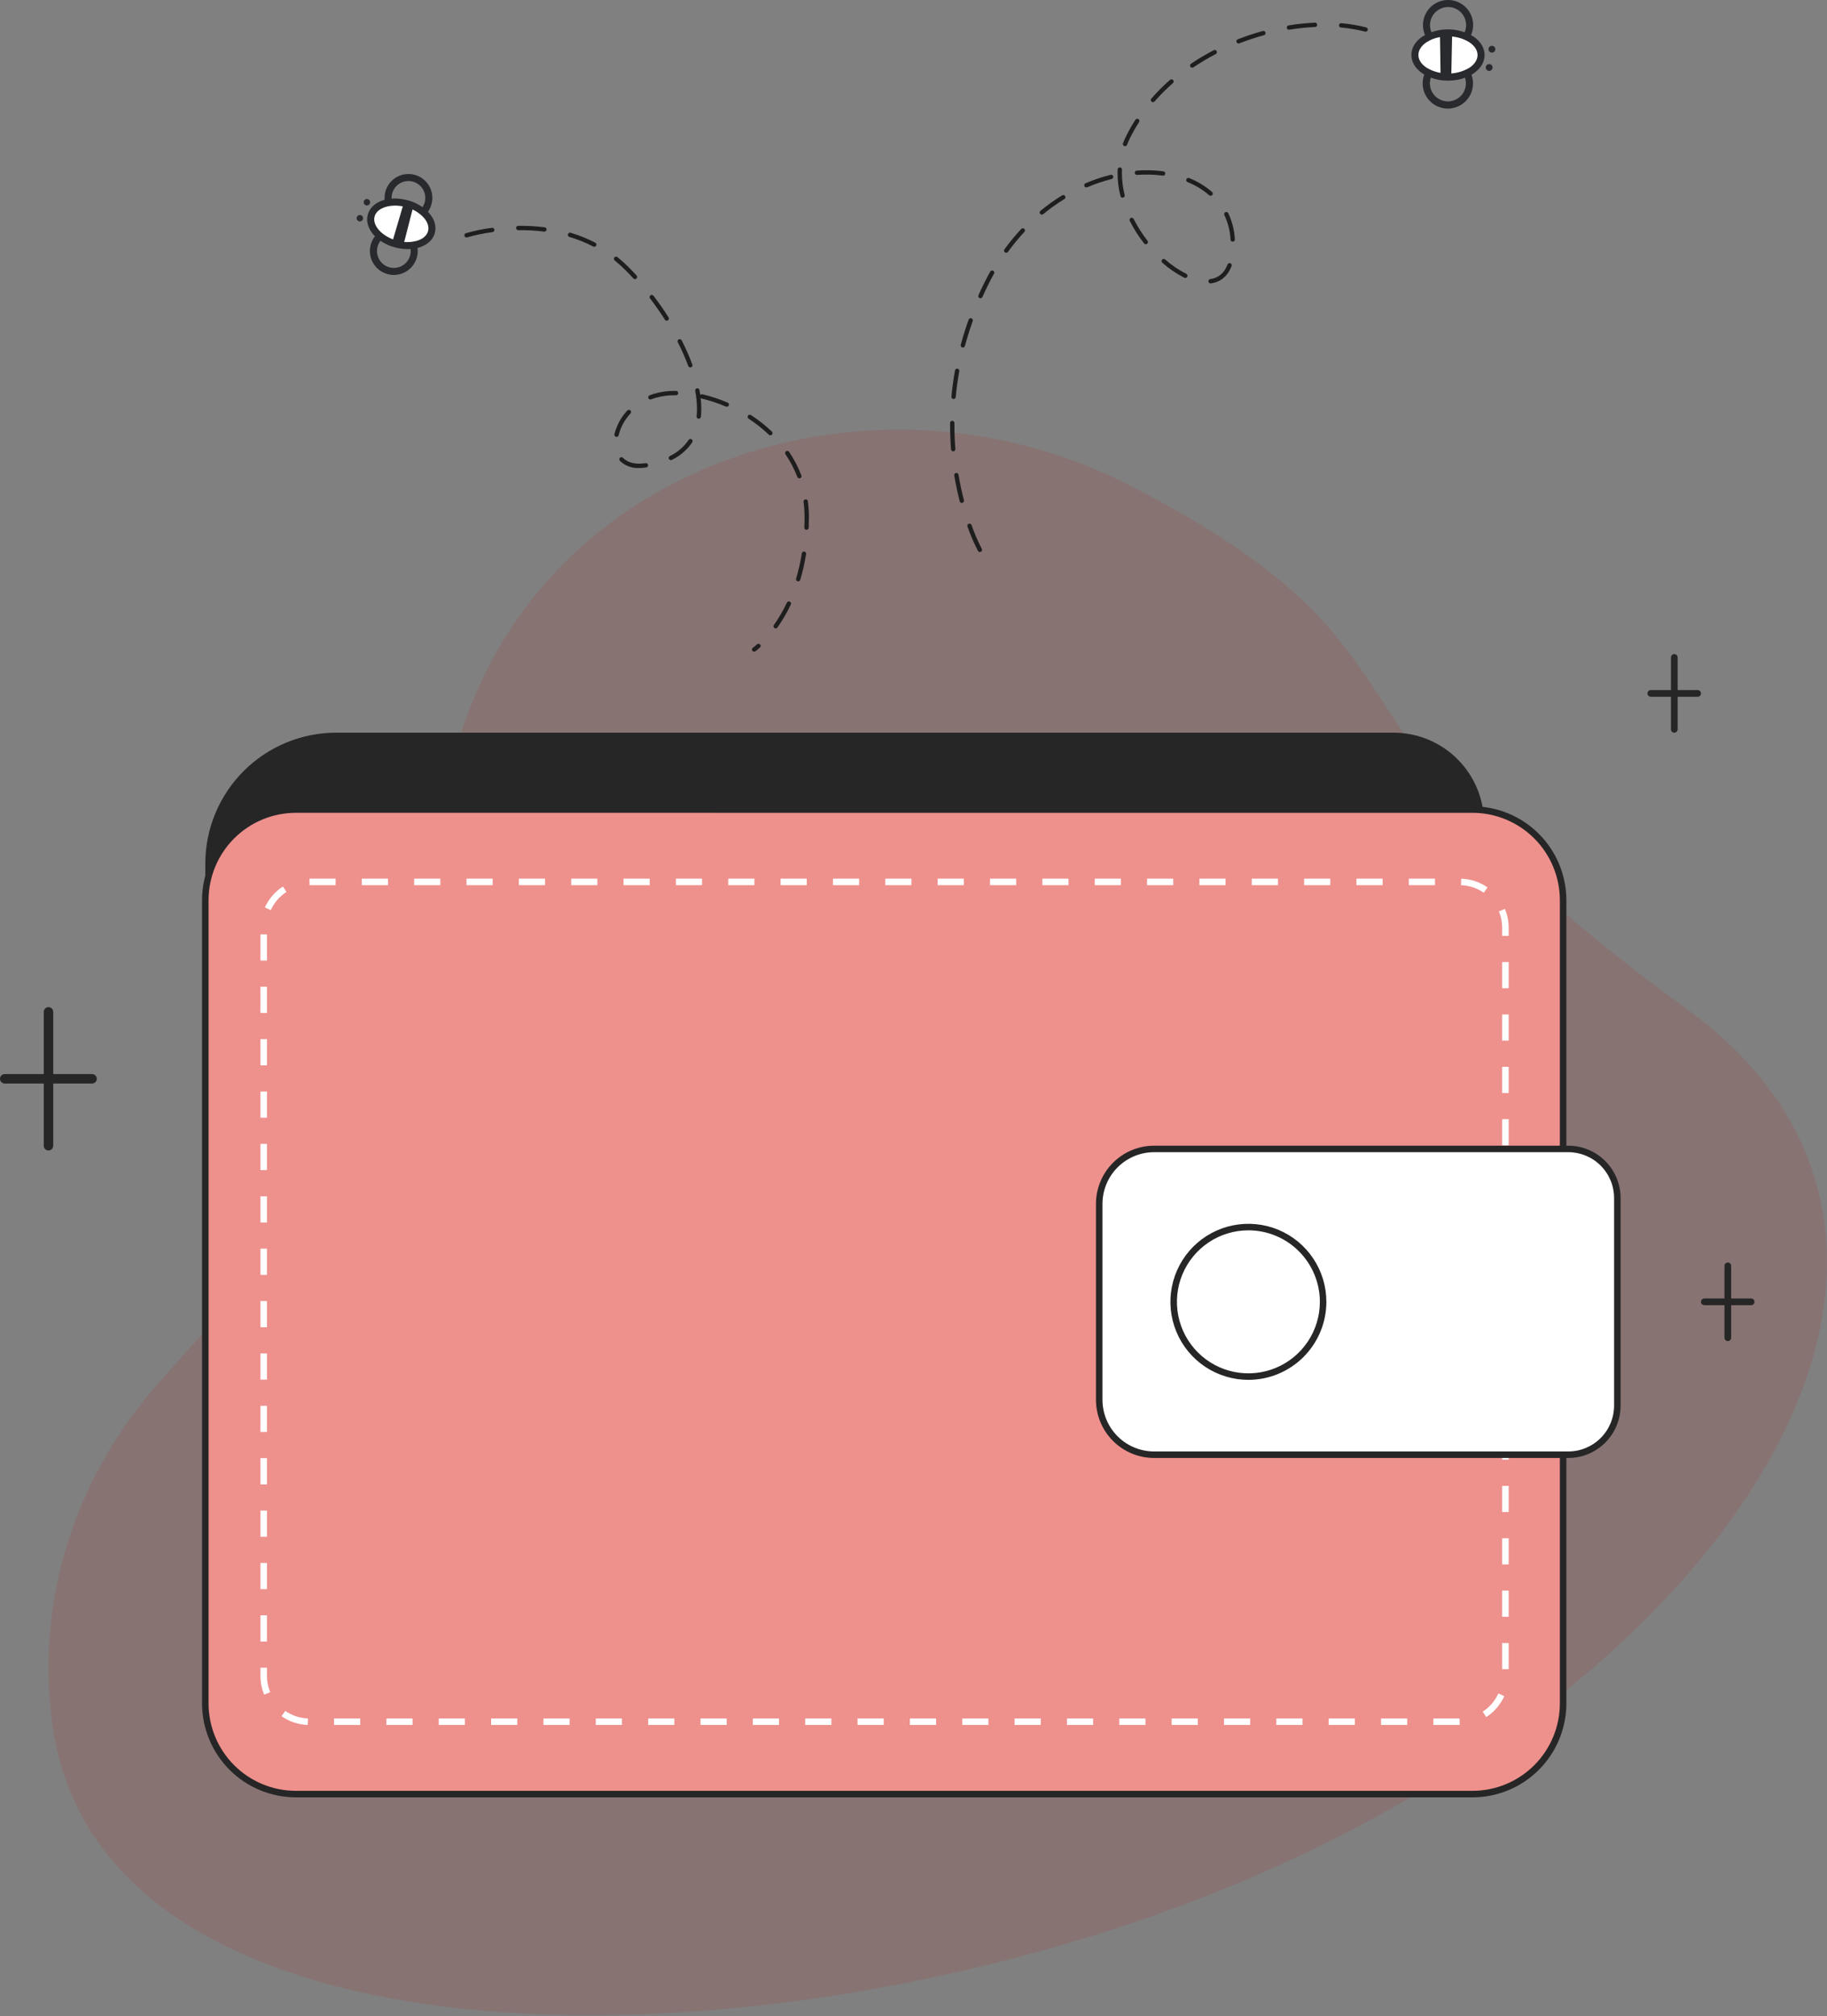 <svg width="243" height="268" viewBox="0 0 243 268" fill="none" xmlns="http://www.w3.org/2000/svg">
<rect x="0" y="0" width="243" height="268" fill="#808080" stroke="none"/>
<path opacity="0.1" d="M6.996 229.454C4.827 214.105 9.032 197.444 21.186 183.725C54.446 146.185 53.029 153.723 58.875 108.543C64.721 63.362 113.924 45.738 150.367 64.57C194.487 87.368 171.593 95.937 224.202 134.003C269.678 166.908 227.534 228.948 152.489 254.968C91.836 275.997 13.276 273.91 6.996 229.454Z" fill="#D90800"/>
<path d="M44.722 97.392H185.342C188.538 97.392 191.602 98.662 193.861 100.921C196.12 103.181 197.39 106.245 197.39 109.44V216.216C197.39 219.411 196.12 222.476 193.861 224.735C191.601 226.995 188.537 228.264 185.342 228.264H39.354C36.158 228.264 33.094 226.995 30.834 224.735C28.575 222.476 27.306 219.411 27.306 216.216V114.808C27.306 110.189 29.141 105.759 32.407 102.493C35.673 99.227 40.103 97.392 44.722 97.392Z" fill="#262626"/>
<path d="M195.854 107.613H39.354C32.7 107.613 27.306 113.007 27.306 119.661V226.436C27.306 233.09 32.7 238.484 39.354 238.484H195.854C202.508 238.484 207.902 233.09 207.902 226.436V119.661C207.902 113.007 202.508 107.613 195.854 107.613Z" fill="#D90800"/>
<path opacity="0.55" d="M195.854 107.613H39.354C32.7 107.613 27.306 113.007 27.306 119.661V226.436C27.306 233.09 32.7 238.484 39.354 238.484H195.854C202.508 238.484 207.902 233.09 207.902 226.436V119.661C207.902 113.007 202.508 107.613 195.854 107.613Z" fill="white"/>
<path d="M195.854 238.917H39.354C36.045 238.913 32.872 237.597 30.532 235.257C28.193 232.917 26.877 229.745 26.873 226.436V119.661C26.877 116.352 28.193 113.179 30.532 110.839C32.872 108.499 36.045 107.183 39.354 107.179H195.854C199.163 107.183 202.335 108.5 204.675 110.839C207.014 113.179 208.331 116.352 208.334 119.661V226.436C208.331 229.745 207.014 232.917 204.675 235.257C202.335 237.597 199.163 238.913 195.854 238.917ZM39.354 108.044C36.274 108.047 33.321 109.272 31.144 111.45C28.966 113.627 27.741 116.58 27.738 119.66V226.435C27.742 229.514 28.966 232.467 31.144 234.645C33.322 236.822 36.274 238.047 39.354 238.05H195.854C198.933 238.047 201.886 236.822 204.063 234.644C206.241 232.467 207.465 229.514 207.469 226.435V119.661C207.466 116.581 206.241 113.628 204.063 111.451C201.886 109.273 198.933 108.048 195.854 108.045L39.354 108.044Z" fill="#262626"/>
<path d="M194.154 229.298H190.649V228.432H194.13L194.154 229.298ZM187.167 229.298H183.685V228.432H187.166L187.167 229.298ZM180.204 229.298H176.723V228.432H180.204V229.298ZM173.242 229.298H169.76V228.432H173.241L173.242 229.298ZM166.279 229.298H162.796V228.432H166.278L166.279 229.298ZM159.316 229.298H155.835V228.432H159.316V229.298ZM152.353 229.298H148.872V228.432H152.353V229.298ZM145.39 229.298H141.909V228.432H145.39V229.298ZM138.428 229.298H134.946V228.432H138.428V229.298ZM131.465 229.298H127.984V228.432H131.465V229.298ZM124.502 229.298H121.021V228.432H124.502V229.298ZM117.539 229.298H114.058V228.432H117.539V229.298ZM110.577 229.298H107.095V228.432H110.577V229.298ZM103.614 229.298H100.132V228.432H103.614V229.298ZM96.651 229.298H93.17V228.432H96.651V229.298ZM89.688 229.298H86.207V228.432H89.688V229.298ZM82.725 229.298H79.244V228.432H82.725V229.298ZM75.763 229.298H72.281V228.432H75.763V229.298ZM68.8 229.298H65.319V228.432H68.8V229.298ZM61.837 229.298H58.356V228.432H61.837V229.298ZM54.874 229.298H51.393V228.432H54.874V229.298ZM47.912 229.298H44.43V228.432H47.912V229.298ZM40.933 229.294C39.683 229.25 38.471 228.846 37.445 228.131L37.939 227.421C38.829 228.042 39.88 228.392 40.964 228.43L40.933 229.294ZM197.68 228.249L197.209 227.523C198.12 226.933 198.843 226.094 199.291 225.105L200.079 225.463C199.563 226.602 198.73 227.569 197.68 228.249ZM35.137 225.268C34.808 224.476 34.64 223.626 34.641 222.769V221.683H35.507V222.769C35.505 223.513 35.651 224.25 35.937 224.937L35.137 225.268ZM200.66 221.88H199.795V218.399H200.66V221.88ZM35.507 218.202H34.641V214.72H35.507V218.202ZM200.66 214.918H199.794V211.436H200.66V214.918ZM35.507 211.239H34.641V207.757H35.507V211.239ZM200.66 207.955H199.794V204.473H200.66V207.955ZM35.507 204.276H34.641V200.795H35.507V204.276ZM200.66 200.992H199.794V197.511H200.66V200.992ZM35.507 197.313H34.641V193.832H35.507V197.313ZM200.66 194.029H199.794V190.548H200.66V194.029ZM35.507 190.35H34.641V186.869H35.507V190.35ZM200.66 187.067H199.794V183.585H200.66V187.067ZM35.507 183.388H34.641V179.906H35.507V183.388ZM200.66 180.104H199.794V176.622H200.66V180.104ZM35.507 176.425H34.641V172.943H35.507V176.425ZM200.66 173.14H199.794V169.66H200.66V173.14ZM35.507 169.462H34.641V165.981H35.507V169.462ZM200.66 166.178H199.794V162.696H200.66V166.178ZM35.507 162.499H34.641V159.018H35.507V162.499ZM200.66 159.215H199.794V155.734H200.66V159.215ZM35.507 155.537H34.641V152.055H35.507V155.537ZM200.66 152.251H199.794V148.771H200.66V152.251ZM35.507 148.574H34.641V145.092H35.507V148.574ZM200.66 145.29H199.794V141.808H200.66V145.29ZM35.507 141.611H34.641V138.13H35.507V141.611ZM200.66 138.327H199.794V134.846H200.66V138.327ZM35.507 134.648H34.641V131.167H35.507V134.648ZM200.66 131.364H199.794V127.883H200.66V131.364ZM35.507 127.685H34.641V124.204H35.507V127.685ZM200.66 124.402H199.794V123.328C199.796 122.58 199.649 121.84 199.361 121.15L200.16 120.816C200.492 121.612 200.662 122.465 200.661 123.326L200.66 124.402ZM36.014 120.981L35.227 120.622C35.745 119.483 36.58 118.518 37.631 117.84L38.101 118.567C37.189 119.155 36.465 119.993 36.014 120.981ZM197.352 118.67C196.461 118.051 195.41 117.703 194.325 117.667L194.354 116.802C195.605 116.843 196.817 117.244 197.845 117.958L197.352 118.67ZM190.859 117.664H187.378V116.798H190.859L190.859 117.664ZM183.896 117.664H180.414V116.798H183.896V117.664ZM176.933 117.664H173.452V116.798H176.934L176.933 117.664ZM169.97 117.664H166.489V116.798H169.971L169.97 117.664ZM163.007 117.664H159.526V116.798H163.007V117.664ZM156.045 117.664H152.563V116.798H156.045L156.045 117.664ZM149.082 117.664H145.601V116.798H149.082V117.664ZM142.119 117.664H138.638V116.798H142.119V117.664ZM135.156 117.664H131.675V116.798H135.156L135.156 117.664ZM128.194 117.664H124.712V116.798H128.193L128.194 117.664ZM121.231 117.664H117.749V116.798H121.231V117.664ZM114.268 117.664H110.787V116.798H114.267L114.268 117.664ZM107.305 117.664H103.823V116.798H107.304L107.305 117.664ZM100.342 117.664H96.861V116.798H100.342V117.664ZM93.38 117.664H89.898V116.798H93.379L93.38 117.664ZM86.417 117.664H82.934V116.798H86.415L86.417 117.664ZM79.454 117.664H75.973V116.798H79.454V117.664ZM72.491 117.664H69.01V116.798H72.491V117.664ZM65.529 117.664H62.047V116.798H65.529V117.664ZM58.566 117.664H55.084V116.798H58.566V117.664ZM51.603 117.664H48.122V116.798H51.603V117.664ZM44.64 117.664H41.171L41.159 116.798H44.64V117.664Z" fill="white"/>
<path d="M153.5 152.724H208.592C210.322 152.724 211.981 153.411 213.204 154.634C214.427 155.858 215.115 157.517 215.115 159.247V186.85C215.115 188.579 214.427 190.239 213.204 191.462C211.981 192.685 210.322 193.372 208.592 193.372H153.5C151.565 193.372 149.708 192.603 148.339 191.234C146.97 189.865 146.201 188.009 146.201 186.073V160.024C146.201 159.065 146.39 158.116 146.756 157.231C147.123 156.345 147.661 155.54 148.339 154.862C149.017 154.184 149.821 153.647 150.707 153.28C151.593 152.913 152.542 152.724 153.5 152.724Z" fill="white"/>
<path d="M208.592 193.805H153.5C151.45 193.803 149.485 192.987 148.036 191.538C146.586 190.088 145.771 188.123 145.768 186.073V160.024C145.771 157.974 146.586 156.009 148.036 154.56C149.485 153.11 151.45 152.295 153.5 152.292H208.592C210.436 152.294 212.204 153.028 213.508 154.332C214.812 155.636 215.545 157.404 215.547 159.248V186.85C215.545 188.694 214.812 190.462 213.508 191.766C212.204 193.07 210.436 193.803 208.592 193.805ZM153.5 153.157C151.68 153.159 149.935 153.883 148.647 155.171C147.36 156.458 146.636 158.203 146.634 160.024V186.071C146.636 187.892 147.36 189.637 148.647 190.924C149.935 192.212 151.68 192.936 153.5 192.938H208.592C210.206 192.936 211.754 192.294 212.896 191.152C214.038 190.011 214.68 188.462 214.682 186.848V159.245C214.68 157.63 214.038 156.082 212.896 154.941C211.754 153.799 210.206 153.157 208.592 153.155L153.5 153.157Z" fill="#262626"/>
<path d="M166.042 182.987C171.531 182.987 175.981 178.537 175.981 173.048C175.981 167.559 171.531 163.11 166.042 163.11C160.554 163.11 156.104 167.559 156.104 173.048C156.104 178.537 160.554 182.987 166.042 182.987Z" fill="white"/>
<path d="M166.042 183.42C163.991 183.419 161.986 182.811 160.28 181.671C158.575 180.532 157.245 178.912 156.461 177.017C155.676 175.121 155.47 173.036 155.871 171.024C156.271 169.012 157.259 167.165 158.709 165.714C160.16 164.264 162.008 163.276 164.02 162.876C166.032 162.476 168.117 162.681 170.012 163.466C171.907 164.251 173.527 165.581 174.666 167.286C175.806 168.992 176.414 170.997 176.414 173.048C176.411 175.798 175.317 178.434 173.373 180.379C171.428 182.323 168.792 183.417 166.042 183.42ZM166.042 163.543C164.162 163.543 162.324 164.1 160.761 165.145C159.198 166.19 157.98 167.674 157.26 169.411C156.541 171.148 156.353 173.06 156.72 174.904C157.087 176.748 157.992 178.441 159.322 179.771C160.651 181.1 162.345 182.005 164.189 182.372C166.033 182.738 167.944 182.55 169.681 181.831C171.418 181.111 172.902 179.893 173.947 178.329C174.991 176.766 175.549 174.928 175.549 173.048C175.546 170.528 174.543 168.111 172.761 166.329C170.979 164.547 168.562 163.545 166.042 163.543Z" fill="#262626"/>
<path d="M6.45 152.929C6.367 152.929 6.285 152.913 6.209 152.881C6.132 152.85 6.063 152.803 6.004 152.745C5.946 152.686 5.899 152.617 5.868 152.54C5.836 152.464 5.82 152.382 5.82 152.299V134.504C5.82 134.336 5.886 134.176 6.004 134.058C6.123 133.939 6.283 133.873 6.45 133.873C6.618 133.873 6.778 133.939 6.896 134.058C7.015 134.176 7.081 134.336 7.081 134.504V152.299C7.081 152.466 7.015 152.626 6.896 152.745C6.778 152.863 6.618 152.929 6.45 152.929Z" fill="#262626"/>
<path d="M12.257 144.032H0.644C0.56 144.034 0.477 144.019 0.399 143.988C0.321 143.957 0.25 143.911 0.19 143.852C0.13 143.793 0.082 143.723 0.049 143.646C0.017 143.568 0 143.485 0 143.401C0 143.317 0.017 143.234 0.049 143.157C0.082 143.079 0.13 143.009 0.19 142.95C0.25 142.892 0.321 142.846 0.399 142.815C0.477 142.784 0.56 142.769 0.644 142.771H12.257C12.421 142.774 12.578 142.842 12.694 142.96C12.809 143.078 12.874 143.236 12.874 143.401C12.874 143.566 12.809 143.725 12.694 143.842C12.578 143.96 12.421 144.028 12.257 144.032Z" fill="#262626"/>
<path d="M229.809 178.265C229.691 178.265 229.578 178.218 229.494 178.135C229.411 178.052 229.364 177.938 229.364 177.821V168.276C229.363 168.217 229.373 168.158 229.395 168.102C229.416 168.047 229.449 167.997 229.49 167.954C229.532 167.912 229.581 167.878 229.636 167.855C229.691 167.832 229.75 167.82 229.809 167.82C229.868 167.82 229.927 167.832 229.982 167.855C230.037 167.878 230.086 167.912 230.127 167.954C230.169 167.997 230.201 168.047 230.223 168.102C230.245 168.158 230.255 168.217 230.254 168.276V177.821C230.254 177.879 230.242 177.937 230.22 177.991C230.197 178.045 230.165 178.094 230.123 178.135C230.082 178.176 230.033 178.209 229.979 178.231C229.925 178.254 229.867 178.265 229.809 178.265Z" fill="#262626"/>
<path d="M232.923 173.493H226.695C226.635 173.495 226.576 173.484 226.521 173.463C226.466 173.441 226.415 173.408 226.373 173.367C226.33 173.326 226.297 173.276 226.273 173.221C226.25 173.167 226.239 173.108 226.239 173.048C226.239 172.989 226.25 172.93 226.273 172.876C226.297 172.821 226.33 172.771 226.373 172.73C226.415 172.688 226.466 172.656 226.521 172.634C226.576 172.613 226.635 172.602 226.695 172.604H232.923C233.039 172.607 233.15 172.655 233.231 172.738C233.312 172.821 233.357 172.932 233.357 173.048C233.357 173.164 233.312 173.276 233.231 173.359C233.15 173.442 233.039 173.49 232.923 173.493Z" fill="#262626"/>
<path d="M222.691 97.392C222.632 97.392 222.574 97.381 222.52 97.358C222.466 97.336 222.417 97.303 222.376 97.262C222.335 97.221 222.302 97.172 222.28 97.118C222.257 97.064 222.246 97.006 222.246 96.947V87.403C222.244 87.344 222.255 87.284 222.276 87.229C222.298 87.174 222.33 87.124 222.372 87.081C222.413 87.038 222.463 87.005 222.518 86.982C222.572 86.959 222.631 86.947 222.691 86.947C222.75 86.947 222.809 86.959 222.863 86.982C222.918 87.005 222.968 87.038 223.009 87.081C223.051 87.124 223.083 87.174 223.105 87.229C223.126 87.284 223.137 87.344 223.135 87.403V96.947C223.135 97.065 223.088 97.178 223.005 97.262C222.922 97.345 222.809 97.392 222.691 97.392Z" fill="#262626"/>
<path d="M225.805 92.62H219.577C219.517 92.621 219.458 92.611 219.403 92.589C219.348 92.568 219.297 92.535 219.255 92.494C219.212 92.452 219.179 92.403 219.156 92.348C219.132 92.293 219.121 92.234 219.121 92.175C219.121 92.116 219.132 92.057 219.156 92.002C219.179 91.948 219.212 91.898 219.255 91.857C219.297 91.815 219.348 91.783 219.403 91.761C219.458 91.739 219.517 91.729 219.577 91.73H225.805C225.921 91.733 226.032 91.781 226.113 91.865C226.194 91.948 226.239 92.059 226.239 92.175C226.239 92.291 226.194 92.403 226.113 92.486C226.032 92.569 225.921 92.617 225.805 92.62H225.805Z" fill="#262626"/>
<path d="M52.45 36.549C51.621 36.567 50.818 36.261 50.211 35.696C49.604 35.131 49.242 34.352 49.201 33.524C49.16 32.695 49.445 31.884 49.993 31.262C50.542 30.641 51.312 30.258 52.138 30.195C52.965 30.132 53.784 30.395 54.42 30.927C55.056 31.458 55.459 32.218 55.544 33.042C55.629 33.867 55.388 34.693 54.874 35.343C54.359 35.993 53.611 36.416 52.789 36.523C52.676 36.537 52.563 36.546 52.45 36.549ZM52.333 31.128C52.254 31.13 52.175 31.136 52.097 31.146C51.517 31.221 50.989 31.519 50.626 31.977C50.263 32.435 50.093 33.017 50.153 33.599C50.212 34.18 50.496 34.715 50.945 35.091C51.393 35.466 51.97 35.651 52.553 35.607C53.136 35.563 53.678 35.293 54.065 34.855C54.452 34.416 54.653 33.844 54.624 33.261C54.595 32.677 54.34 32.127 53.912 31.729C53.484 31.331 52.918 31.115 52.333 31.128Z" fill="#292A2E"/>
<path d="M54.393 29.485C53.609 29.501 52.846 29.227 52.252 28.715C51.658 28.204 51.274 27.49 51.174 26.713C51.094 26.089 51.2 25.456 51.48 24.893C51.76 24.33 52.2 23.863 52.745 23.55C53.29 23.238 53.916 23.094 54.543 23.137C55.17 23.18 55.77 23.408 56.268 23.792C56.765 24.176 57.138 24.699 57.338 25.295C57.538 25.891 57.557 26.532 57.393 27.139C57.228 27.745 56.888 28.29 56.414 28.703C55.94 29.116 55.354 29.379 54.731 29.459C54.619 29.473 54.506 29.482 54.393 29.485ZM54.278 24.064C53.963 24.071 53.653 24.143 53.368 24.278C53.084 24.412 52.83 24.605 52.625 24.843C52.419 25.082 52.267 25.361 52.176 25.662C52.086 25.964 52.06 26.281 52.1 26.593C52.156 27.023 52.335 27.427 52.615 27.757C52.896 28.087 53.266 28.329 53.681 28.454C54.096 28.578 54.538 28.579 54.954 28.458C55.369 28.336 55.741 28.097 56.024 27.768C56.306 27.44 56.488 27.037 56.546 26.608C56.605 26.178 56.537 25.741 56.353 25.35C56.168 24.958 55.874 24.628 55.505 24.4C55.137 24.171 54.711 24.055 54.278 24.064V24.064Z" fill="#292A2E"/>
<path d="M57.385 30.856C57.791 29.377 56.327 27.686 54.114 27.077C51.9 26.469 49.777 27.174 49.37 28.652C48.964 30.131 50.428 31.822 52.642 32.431C54.855 33.039 56.979 32.334 57.385 30.856Z" fill="white"/>
<path d="M54.358 33.116C53.736 33.127 53.117 33.048 52.518 32.882C50.018 32.194 48.437 30.282 48.919 28.528C49.402 26.775 51.738 25.94 54.237 26.626C55.333 26.906 56.322 27.5 57.085 28.334C57.809 29.171 58.075 30.109 57.835 30.98C57.596 31.85 56.887 32.521 55.838 32.869C55.36 33.024 54.861 33.108 54.358 33.116ZM52.433 27.331C51.129 27.36 50.062 27.902 49.821 28.776C49.489 29.983 50.838 31.45 52.764 31.98C53.67 32.251 54.636 32.251 55.542 31.982C56.285 31.735 56.779 31.291 56.933 30.732C57.087 30.172 56.889 29.538 56.377 28.946C55.735 28.252 54.905 27.759 53.988 27.528C53.482 27.387 52.958 27.321 52.433 27.331Z" fill="#292A2E"/>
<path d="M53.645 32.619L54.986 27.389L53.706 26.98L52.148 32.272L53.645 32.619Z" fill="#292A2E"/>
<path d="M47.864 29.435C48.101 29.435 48.293 29.243 48.293 29.006C48.293 28.769 48.101 28.577 47.864 28.577C47.627 28.577 47.435 28.769 47.435 29.006C47.435 29.243 47.627 29.435 47.864 29.435Z" fill="#292A2E"/>
<path d="M48.798 27.311C49.035 27.311 49.227 27.119 49.227 26.882C49.227 26.645 49.035 26.453 48.798 26.453C48.561 26.453 48.369 26.645 48.369 26.882C48.369 27.119 48.561 27.311 48.798 27.311Z" fill="#292A2E"/>
<path d="M100.305 86.626C100.244 86.626 100.184 86.607 100.135 86.571C100.085 86.535 100.048 86.484 100.03 86.425C100.011 86.367 100.012 86.304 100.031 86.246C100.051 86.188 100.088 86.138 100.138 86.102C100.329 85.96 100.512 85.808 100.688 85.648C100.716 85.622 100.749 85.603 100.784 85.59C100.82 85.578 100.858 85.572 100.896 85.574C100.934 85.576 100.971 85.586 101.005 85.602C101.039 85.618 101.07 85.641 101.095 85.669C101.12 85.698 101.14 85.731 101.153 85.766C101.165 85.802 101.171 85.84 101.169 85.878C101.167 85.916 101.157 85.953 101.141 85.987C101.124 86.021 101.102 86.052 101.073 86.077C100.881 86.253 100.68 86.419 100.471 86.574C100.422 86.608 100.364 86.626 100.305 86.626ZM103.169 83.533C103.116 83.533 103.064 83.518 103.019 83.491C102.974 83.463 102.937 83.424 102.913 83.377C102.889 83.33 102.878 83.277 102.881 83.224C102.885 83.171 102.903 83.121 102.934 83.078C103.593 82.141 104.169 81.15 104.658 80.115C104.674 80.08 104.696 80.048 104.724 80.021C104.752 79.995 104.785 79.974 104.822 79.961C104.858 79.947 104.896 79.941 104.935 79.943C104.974 79.944 105.011 79.954 105.046 79.97C105.081 79.987 105.112 80.01 105.138 80.039C105.164 80.068 105.183 80.102 105.196 80.138C105.208 80.175 105.213 80.214 105.21 80.252C105.208 80.291 105.197 80.328 105.179 80.363C104.677 81.428 104.083 82.448 103.405 83.411C103.378 83.448 103.343 83.479 103.302 83.501C103.261 83.522 103.215 83.533 103.169 83.533ZM106.161 77.28C106.133 77.28 106.105 77.276 106.078 77.268C106.005 77.246 105.944 77.196 105.907 77.128C105.871 77.061 105.863 76.982 105.885 76.909C106.212 75.809 106.466 74.688 106.645 73.555C106.65 73.517 106.663 73.481 106.683 73.448C106.702 73.415 106.728 73.386 106.759 73.364C106.79 73.341 106.825 73.325 106.862 73.316C106.899 73.307 106.938 73.305 106.976 73.311C107.013 73.317 107.049 73.331 107.082 73.351C107.114 73.371 107.143 73.397 107.165 73.428C107.187 73.459 107.203 73.495 107.212 73.532C107.22 73.569 107.221 73.608 107.215 73.645C107.032 74.804 106.772 75.95 106.438 77.074C106.42 77.134 106.383 77.186 106.334 77.223C106.284 77.26 106.223 77.28 106.161 77.28ZM107.27 70.428H107.258C107.182 70.425 107.11 70.391 107.058 70.335C107.006 70.279 106.979 70.204 106.982 70.128C107 69.681 107.011 69.222 107.011 68.763C107.011 68.075 106.967 67.387 106.878 66.705C106.873 66.667 106.875 66.628 106.884 66.591C106.894 66.554 106.911 66.52 106.934 66.489C106.957 66.459 106.986 66.433 107.019 66.414C107.052 66.395 107.088 66.383 107.126 66.378C107.164 66.373 107.203 66.375 107.24 66.385C107.276 66.395 107.311 66.413 107.341 66.436C107.371 66.46 107.396 66.489 107.415 66.522C107.434 66.555 107.446 66.592 107.45 66.63C107.542 67.337 107.588 68.05 107.588 68.763C107.588 69.23 107.578 69.697 107.559 70.151C107.556 70.226 107.524 70.296 107.47 70.347C107.416 70.399 107.345 70.427 107.27 70.427V70.428ZM106.318 63.59C106.26 63.59 106.202 63.572 106.154 63.539C106.106 63.506 106.069 63.459 106.048 63.404C105.642 62.34 105.114 61.328 104.474 60.386C104.453 60.355 104.438 60.319 104.43 60.282C104.422 60.245 104.422 60.207 104.429 60.17C104.436 60.133 104.451 60.097 104.472 60.065C104.493 60.034 104.519 60.007 104.551 59.985C104.582 59.964 104.617 59.949 104.655 59.941C104.692 59.934 104.73 59.934 104.767 59.941C104.804 59.948 104.84 59.962 104.871 59.983C104.903 60.004 104.93 60.031 104.952 60.062C105.616 61.041 106.166 62.093 106.588 63.199C106.601 63.234 106.608 63.272 106.607 63.31C106.605 63.348 106.597 63.385 106.581 63.42C106.566 63.454 106.544 63.485 106.516 63.511C106.488 63.537 106.456 63.558 106.421 63.571C106.388 63.584 106.353 63.59 106.318 63.59L106.318 63.59ZM84.996 62.211C84.529 62.234 84.062 62.162 83.624 61.998C83.186 61.834 82.786 61.583 82.449 61.259C82.396 61.203 82.367 61.129 82.369 61.053C82.37 60.976 82.402 60.904 82.457 60.851C82.512 60.798 82.586 60.769 82.663 60.77C82.739 60.772 82.812 60.803 82.865 60.859C83.483 61.501 84.46 61.75 85.716 61.585L85.867 61.563C85.943 61.553 86.02 61.572 86.081 61.618C86.142 61.664 86.183 61.733 86.194 61.808C86.204 61.884 86.185 61.961 86.139 62.022C86.093 62.084 86.025 62.124 85.949 62.135L85.792 62.157C85.529 62.192 85.264 62.21 84.998 62.211L84.996 62.211ZM89.233 61.163C89.168 61.164 89.104 61.142 89.052 61.102C89.001 61.061 88.964 61.004 88.949 60.941C88.934 60.877 88.942 60.81 88.97 60.751C88.998 60.691 89.045 60.643 89.104 60.615C90.111 60.134 90.971 59.394 91.596 58.469C91.639 58.408 91.704 58.367 91.778 58.353C91.852 58.339 91.928 58.354 91.99 58.395C92.053 58.437 92.097 58.5 92.113 58.573C92.129 58.646 92.116 58.723 92.077 58.787C91.397 59.796 90.459 60.605 89.361 61.13C89.322 61.151 89.279 61.162 89.235 61.163L89.233 61.163ZM82.003 58.072C81.981 58.072 81.959 58.07 81.938 58.065C81.901 58.056 81.866 58.041 81.835 58.019C81.804 57.997 81.778 57.969 81.758 57.937C81.738 57.904 81.724 57.869 81.718 57.831C81.712 57.794 81.713 57.756 81.722 57.719C82.015 56.538 82.606 55.452 83.439 54.564C83.491 54.511 83.563 54.48 83.638 54.478C83.713 54.476 83.786 54.503 83.841 54.554C83.896 54.605 83.929 54.675 83.933 54.75C83.937 54.825 83.912 54.899 83.863 54.956C83.098 55.769 82.555 56.765 82.284 57.848C82.269 57.912 82.234 57.968 82.183 58.009C82.132 58.05 82.07 58.072 82.004 58.072L82.003 58.072ZM102.463 57.864C102.389 57.864 102.318 57.835 102.264 57.784C101.436 56.995 100.537 56.285 99.577 55.663C99.544 55.643 99.516 55.617 99.494 55.585C99.471 55.554 99.455 55.519 99.447 55.481C99.438 55.443 99.437 55.404 99.444 55.366C99.451 55.328 99.465 55.292 99.486 55.26C99.507 55.228 99.534 55.2 99.567 55.178C99.598 55.157 99.634 55.142 99.672 55.134C99.71 55.127 99.749 55.127 99.787 55.135C99.824 55.143 99.86 55.158 99.892 55.18C100.881 55.821 101.808 56.553 102.662 57.367C102.703 57.407 102.732 57.458 102.744 57.514C102.757 57.571 102.752 57.629 102.73 57.683C102.709 57.736 102.672 57.782 102.624 57.814C102.576 57.847 102.52 57.864 102.462 57.864H102.463ZM92.939 55.655C92.929 55.655 92.919 55.655 92.91 55.655C92.872 55.651 92.835 55.64 92.802 55.622C92.768 55.604 92.739 55.58 92.715 55.55C92.691 55.521 92.673 55.487 92.662 55.45C92.651 55.414 92.648 55.376 92.652 55.338C92.685 55.008 92.701 54.677 92.7 54.345C92.695 53.543 92.617 52.743 92.467 51.955C92.453 51.88 92.47 51.802 92.513 51.739C92.557 51.676 92.623 51.633 92.698 51.619C92.774 51.605 92.852 51.621 92.915 51.665C92.978 51.708 93.021 51.775 93.035 51.85C93.075 52.072 93.111 52.292 93.142 52.509C93.176 52.467 93.221 52.436 93.272 52.418C93.323 52.401 93.378 52.398 93.43 52.41C94.578 52.682 95.699 53.053 96.781 53.519C96.852 53.549 96.907 53.606 96.936 53.677C96.964 53.748 96.963 53.828 96.933 53.898C96.903 53.968 96.846 54.024 96.775 54.052C96.704 54.081 96.624 54.08 96.554 54.049C95.502 53.596 94.413 53.236 93.299 52.973C93.261 52.964 93.225 52.947 93.194 52.924C93.248 53.396 93.276 53.87 93.277 54.345C93.277 54.696 93.26 55.047 93.225 55.396C93.218 55.467 93.185 55.533 93.132 55.581C93.079 55.629 93.01 55.655 92.939 55.655ZM86.505 53.105C86.437 53.105 86.372 53.082 86.321 53.039C86.269 52.996 86.234 52.937 86.221 52.871C86.209 52.805 86.219 52.736 86.252 52.678C86.284 52.619 86.336 52.573 86.398 52.548C86.577 52.478 86.758 52.413 86.937 52.357C87.863 52.08 88.827 51.947 89.793 51.962H89.919C89.995 51.962 90.069 51.992 90.123 52.046C90.177 52.1 90.207 52.174 90.207 52.25C90.207 52.327 90.177 52.4 90.123 52.454C90.069 52.508 89.995 52.539 89.919 52.539H89.917H89.795C88.888 52.524 87.984 52.648 87.114 52.907C86.942 52.961 86.775 53.021 86.612 53.085C86.578 53.098 86.541 53.105 86.504 53.104L86.505 53.105ZM91.811 48.842C91.752 48.842 91.695 48.824 91.646 48.79C91.598 48.756 91.561 48.709 91.541 48.653C91.14 47.575 90.677 46.522 90.153 45.499C90.135 45.465 90.125 45.428 90.122 45.39C90.119 45.352 90.123 45.315 90.135 45.278C90.147 45.242 90.165 45.209 90.19 45.18C90.215 45.151 90.245 45.127 90.278 45.11C90.312 45.093 90.349 45.083 90.387 45.08C90.425 45.077 90.463 45.081 90.499 45.093C90.535 45.105 90.568 45.123 90.597 45.148C90.626 45.173 90.65 45.203 90.667 45.237C91.201 46.281 91.674 47.355 92.082 48.454C92.098 48.498 92.103 48.545 92.097 48.591C92.091 48.637 92.074 48.681 92.048 48.719C92.021 48.757 91.986 48.788 91.945 48.809C91.903 48.831 91.858 48.842 91.811 48.842ZM88.681 42.635C88.632 42.635 88.585 42.623 88.542 42.599C88.499 42.576 88.463 42.542 88.437 42.501C87.826 41.537 87.16 40.583 86.458 39.665C86.412 39.604 86.391 39.528 86.402 39.452C86.412 39.376 86.452 39.307 86.512 39.261C86.573 39.214 86.65 39.194 86.726 39.204C86.802 39.214 86.87 39.254 86.917 39.315C87.628 40.246 88.304 41.214 88.924 42.191C88.965 42.256 88.979 42.334 88.962 42.409C88.946 42.483 88.9 42.548 88.835 42.589C88.789 42.619 88.735 42.634 88.681 42.634L88.681 42.635ZM84.456 37.106C84.416 37.106 84.376 37.098 84.339 37.082C84.303 37.066 84.27 37.042 84.243 37.013C83.89 36.627 83.53 36.251 83.173 35.894C82.727 35.448 82.258 35.027 81.767 34.633C81.737 34.609 81.711 34.58 81.692 34.547C81.673 34.513 81.661 34.476 81.656 34.438C81.651 34.4 81.654 34.361 81.665 34.324C81.675 34.287 81.693 34.252 81.718 34.222C81.742 34.192 81.772 34.167 81.805 34.149C81.839 34.131 81.877 34.12 81.915 34.116C81.953 34.112 81.992 34.116 82.029 34.128C82.066 34.139 82.1 34.158 82.129 34.183C82.636 34.591 83.121 35.026 83.581 35.486C83.944 35.849 84.31 36.231 84.668 36.623C84.706 36.665 84.731 36.716 84.74 36.771C84.749 36.826 84.742 36.883 84.719 36.934C84.697 36.985 84.66 37.029 84.613 37.059C84.566 37.09 84.512 37.106 84.456 37.106ZM79.035 32.802C78.989 32.801 78.944 32.79 78.903 32.769C77.887 32.246 76.824 31.819 75.729 31.492C75.656 31.469 75.596 31.419 75.56 31.352C75.525 31.285 75.517 31.207 75.539 31.134C75.56 31.061 75.61 31 75.677 30.964C75.743 30.927 75.821 30.918 75.894 30.939C77.025 31.276 78.121 31.717 79.169 32.257C79.227 32.286 79.273 32.334 79.3 32.393C79.326 32.452 79.333 32.518 79.317 32.581C79.302 32.644 79.266 32.7 79.215 32.74C79.164 32.78 79.101 32.802 79.037 32.802H79.035ZM62.054 31.564C61.985 31.564 61.918 31.539 61.866 31.494C61.813 31.449 61.779 31.387 61.769 31.319C61.758 31.251 61.772 31.181 61.809 31.123C61.845 31.064 61.901 31.021 61.967 31C63.099 30.673 64.255 30.434 65.423 30.284C65.462 30.277 65.501 30.278 65.538 30.287C65.576 30.296 65.612 30.312 65.643 30.335C65.674 30.358 65.701 30.387 65.721 30.42C65.74 30.453 65.753 30.49 65.759 30.529C65.764 30.567 65.761 30.606 65.751 30.644C65.741 30.681 65.724 30.716 65.7 30.747C65.676 30.777 65.646 30.802 65.612 30.821C65.578 30.84 65.541 30.851 65.502 30.855C64.366 31.002 63.242 31.235 62.141 31.551C62.112 31.56 62.083 31.564 62.054 31.564ZM72.407 30.79C72.395 30.79 72.382 30.789 72.37 30.787C71.231 30.643 70.084 30.579 68.937 30.596H68.933C68.856 30.596 68.783 30.566 68.728 30.513C68.674 30.459 68.643 30.386 68.642 30.309C68.642 30.233 68.672 30.159 68.726 30.105C68.779 30.05 68.853 30.019 68.929 30.019C70.104 30.004 71.278 30.069 72.443 30.215C72.516 30.224 72.582 30.261 72.629 30.317C72.676 30.374 72.699 30.446 72.695 30.519C72.69 30.593 72.658 30.661 72.605 30.711C72.551 30.762 72.481 30.79 72.407 30.79Z" fill="#1E1E1E"/>
<path d="M193.19 6.624C192.571 6.735 191.932 6.669 191.349 6.433C190.765 6.197 190.26 5.8 189.892 5.289C189.524 4.779 189.308 4.174 189.269 3.546C189.23 2.918 189.369 2.291 189.671 1.738C189.972 1.186 190.424 0.73 190.974 0.423C191.524 0.116 192.149 -0.029 192.778 0.005C193.406 0.038 194.013 0.249 194.527 0.612C195.041 0.975 195.442 1.476 195.683 2.058C195.874 2.519 195.959 3.017 195.932 3.515C195.905 4.013 195.767 4.499 195.528 4.936C195.289 5.374 194.955 5.753 194.55 6.045C194.146 6.337 193.681 6.535 193.19 6.624ZM192.171 0.973C191.682 1.062 191.232 1.3 190.884 1.655C190.536 2.01 190.307 2.465 190.228 2.956C190.149 3.446 190.224 3.95 190.443 4.396C190.662 4.842 191.015 5.21 191.451 5.448C191.888 5.685 192.388 5.782 192.881 5.724C193.375 5.666 193.839 5.456 194.208 5.123C194.578 4.791 194.835 4.352 194.945 3.867C195.054 3.382 195.011 2.875 194.82 2.415C194.609 1.909 194.232 1.489 193.75 1.227C193.268 0.964 192.711 0.875 192.171 0.973Z" fill="#292A2E"/>
<path d="M193.168 14.382C192.325 14.535 191.455 14.359 190.738 13.89C190.021 13.421 189.511 12.695 189.312 11.862C189.114 11.028 189.243 10.15 189.673 9.409C190.102 8.667 190.8 8.118 191.621 7.876C192.443 7.633 193.327 7.714 194.09 8.104C194.854 8.493 195.439 9.16 195.726 9.967C196.012 10.775 195.978 11.662 195.631 12.445C195.283 13.228 194.649 13.848 193.858 14.178C193.636 14.271 193.405 14.339 193.168 14.382ZM192.154 8.73C191.984 8.761 191.817 8.81 191.657 8.876C191.092 9.112 190.639 9.555 190.391 10.115C190.143 10.674 190.119 11.308 190.323 11.885C190.528 12.461 190.946 12.938 191.491 13.216C192.037 13.494 192.668 13.553 193.255 13.38C193.842 13.206 194.341 12.815 194.648 12.285C194.955 11.756 195.048 11.129 194.907 10.533C194.766 9.938 194.402 9.419 193.89 9.083C193.378 8.748 192.757 8.621 192.154 8.73Z" fill="#292A2E"/>
<path d="M196.99 7.322C196.994 5.699 195.028 4.377 192.597 4.37C190.166 4.363 188.192 5.674 188.188 7.297C188.183 8.921 190.15 10.243 192.58 10.25C195.011 10.257 196.985 8.946 196.99 7.322Z" fill="white"/>
<path d="M193.842 10.607C193.426 10.682 193.003 10.719 192.579 10.717C191.388 10.735 190.217 10.405 189.21 9.768C188.247 9.12 187.718 8.243 187.72 7.296C187.723 6.35 188.257 5.475 189.225 4.833C190.243 4.221 191.41 3.899 192.599 3.903C193.787 3.906 194.952 4.235 195.968 4.852C196.931 5.5 197.461 6.378 197.458 7.324C197.455 8.27 196.921 9.145 195.954 9.787C195.312 10.2 194.594 10.479 193.842 10.607ZM191.5 4.933C190.873 5.039 190.275 5.27 189.74 5.612C189.042 6.076 188.656 6.675 188.654 7.299C188.652 7.923 189.034 8.525 189.73 8.992C190.592 9.507 191.577 9.78 192.581 9.783C193.584 9.786 194.571 9.518 195.435 9.009C196.134 8.545 196.52 7.946 196.521 7.322C196.523 6.698 196.141 6.096 195.445 5.629C194.592 5.094 193.601 4.82 192.595 4.839C192.228 4.837 191.861 4.869 191.5 4.933Z" fill="#292A2E"/>
<path d="M191.521 4.456L191.604 10.173L193.025 10.236L193.146 4.395L191.521 4.456Z" fill="#292A2E"/>
<path d="M198.067 9.427C198.318 9.427 198.522 9.223 198.522 8.972C198.522 8.721 198.318 8.518 198.067 8.518C197.816 8.518 197.613 8.721 197.613 8.972C197.613 9.223 197.816 9.427 198.067 9.427Z" fill="#292A2E"/>
<path d="M198.431 6.997C198.682 6.997 198.886 6.793 198.886 6.542C198.886 6.291 198.682 6.088 198.431 6.088C198.18 6.088 197.977 6.291 197.977 6.542C197.977 6.793 198.18 6.997 198.431 6.997Z" fill="#292A2E"/>
<path d="M130.328 73.38C130.277 73.38 130.226 73.366 130.181 73.34C130.137 73.314 130.1 73.276 130.075 73.231C129.532 72.186 129.066 71.103 128.68 69.99C128.654 69.918 128.657 69.838 128.69 69.769C128.722 69.7 128.781 69.646 128.853 69.62C128.925 69.594 129.004 69.598 129.073 69.63C129.143 69.663 129.196 69.722 129.222 69.794C129.6 70.877 130.054 71.933 130.58 72.952C130.605 72.996 130.617 73.045 130.616 73.095C130.616 73.145 130.602 73.195 130.576 73.238C130.551 73.281 130.515 73.317 130.471 73.342C130.428 73.367 130.378 73.38 130.328 73.38ZM127.926 66.853C127.862 66.853 127.8 66.831 127.749 66.792C127.699 66.753 127.663 66.698 127.647 66.636C127.358 65.514 127.112 64.36 126.92 63.205C126.907 63.13 126.925 63.053 126.969 62.99C127.014 62.928 127.081 62.886 127.157 62.873C127.232 62.861 127.31 62.879 127.372 62.923C127.434 62.968 127.476 63.035 127.489 63.111C127.679 64.249 127.92 65.386 128.206 66.492C128.225 66.566 128.214 66.645 128.175 66.71C128.136 66.776 128.072 66.824 127.998 66.843C127.975 66.849 127.95 66.853 127.926 66.853ZM126.78 59.992C126.707 59.992 126.637 59.965 126.584 59.916C126.53 59.867 126.497 59.799 126.491 59.726C126.407 58.662 126.365 57.582 126.365 56.516V56.223C126.365 56.147 126.396 56.074 126.451 56.02C126.505 55.966 126.579 55.936 126.655 55.937C126.732 55.937 126.805 55.968 126.859 56.023C126.912 56.077 126.942 56.151 126.942 56.227V56.516C126.942 57.567 126.984 58.632 127.067 59.681C127.073 59.757 127.048 59.833 126.999 59.891C126.949 59.949 126.878 59.985 126.802 59.991C126.795 59.992 126.788 59.992 126.78 59.992ZM126.831 53.039C126.821 53.039 126.813 53.039 126.802 53.039C126.726 53.032 126.656 52.994 126.607 52.935C126.558 52.877 126.535 52.801 126.542 52.725C126.65 51.568 126.811 50.399 127.018 49.252C127.024 49.214 127.037 49.177 127.057 49.144C127.077 49.111 127.104 49.082 127.135 49.06C127.167 49.037 127.202 49.021 127.24 49.013C127.278 49.004 127.317 49.003 127.355 49.01C127.393 49.017 127.429 49.032 127.461 49.053C127.494 49.074 127.522 49.101 127.543 49.134C127.565 49.166 127.579 49.202 127.587 49.24C127.594 49.278 127.594 49.317 127.585 49.355C127.381 50.486 127.223 51.637 127.117 52.778C127.109 52.849 127.076 52.915 127.023 52.963C126.971 53.011 126.902 53.037 126.831 53.038V53.039ZM128.065 46.195C128.039 46.195 128.014 46.192 127.99 46.185C127.953 46.175 127.919 46.158 127.889 46.136C127.859 46.112 127.833 46.084 127.814 46.051C127.796 46.018 127.783 45.982 127.778 45.944C127.773 45.907 127.776 45.868 127.786 45.832C128.085 44.716 128.437 43.592 128.832 42.488C128.845 42.452 128.865 42.419 128.89 42.391C128.916 42.363 128.946 42.34 128.981 42.324C129.015 42.307 129.052 42.298 129.09 42.296C129.128 42.294 129.166 42.3 129.202 42.313C129.237 42.325 129.27 42.345 129.298 42.371C129.326 42.396 129.349 42.427 129.365 42.461C129.382 42.496 129.391 42.533 129.393 42.571C129.394 42.609 129.389 42.647 129.376 42.682C128.986 43.771 128.639 44.882 128.343 45.982C128.326 46.043 128.29 46.096 128.24 46.135C128.19 46.173 128.128 46.194 128.065 46.194V46.195ZM130.404 39.646C130.363 39.646 130.323 39.637 130.286 39.62C130.216 39.589 130.162 39.531 130.135 39.46C130.108 39.388 130.11 39.309 130.142 39.239C130.377 38.713 130.628 38.18 130.887 37.656C131.146 37.133 131.422 36.608 131.706 36.102C131.744 36.035 131.806 35.986 131.88 35.965C131.954 35.945 132.033 35.954 132.1 35.992C132.166 36.029 132.215 36.092 132.236 36.166C132.257 36.239 132.247 36.318 132.21 36.385C131.93 36.882 131.659 37.395 131.404 37.912C131.15 38.429 130.901 38.955 130.668 39.475C130.645 39.526 130.608 39.569 130.561 39.599C130.514 39.629 130.459 39.645 130.404 39.644V39.646ZM161.009 37.672C160.936 37.672 160.866 37.644 160.812 37.594C160.759 37.544 160.727 37.476 160.722 37.403C160.717 37.33 160.74 37.258 160.786 37.201C160.833 37.145 160.899 37.108 160.971 37.098C162.055 36.953 162.828 36.303 163.268 35.162C163.281 35.126 163.302 35.093 163.328 35.065C163.354 35.037 163.385 35.014 163.42 34.998C163.455 34.982 163.493 34.973 163.531 34.972C163.57 34.971 163.608 34.977 163.644 34.991C163.68 35.005 163.712 35.026 163.74 35.053C163.768 35.079 163.79 35.111 163.805 35.147C163.82 35.182 163.828 35.22 163.828 35.258C163.829 35.297 163.821 35.335 163.807 35.37C163.292 36.704 162.338 37.499 161.047 37.67C161.035 37.671 161.022 37.671 161.009 37.671V37.672ZM157.655 36.944C157.611 36.944 157.568 36.934 157.528 36.915C156.467 36.381 155.48 35.712 154.591 34.924C154.562 34.9 154.539 34.869 154.522 34.835C154.505 34.801 154.495 34.764 154.492 34.727C154.489 34.689 154.494 34.651 154.506 34.615C154.518 34.579 154.537 34.546 154.562 34.517C154.587 34.489 154.617 34.465 154.651 34.448C154.685 34.431 154.722 34.421 154.76 34.419C154.798 34.416 154.836 34.421 154.872 34.433C154.908 34.445 154.941 34.464 154.969 34.489C155.82 35.244 156.766 35.886 157.782 36.397C157.841 36.426 157.888 36.474 157.916 36.532C157.945 36.592 157.952 36.658 157.937 36.722C157.922 36.786 157.886 36.843 157.835 36.883C157.784 36.924 157.72 36.946 157.655 36.945V36.944ZM133.831 33.602C133.778 33.602 133.726 33.587 133.68 33.559C133.635 33.531 133.598 33.491 133.574 33.444C133.55 33.397 133.539 33.343 133.544 33.291C133.548 33.237 133.566 33.187 133.598 33.144C134.285 32.194 135.031 31.288 135.83 30.43C135.882 30.376 135.954 30.344 136.029 30.343C136.105 30.341 136.178 30.369 136.233 30.42C136.288 30.471 136.321 30.542 136.325 30.618C136.328 30.693 136.302 30.767 136.252 30.823C135.469 31.664 134.739 32.552 134.065 33.482C134.038 33.519 134.003 33.549 133.962 33.569C133.921 33.59 133.877 33.6 133.831 33.6V33.602ZM152.394 32.464C152.35 32.464 152.306 32.454 152.267 32.435C152.227 32.416 152.193 32.388 152.166 32.353C151.439 31.422 150.804 30.424 150.269 29.372C150.25 29.338 150.239 29.301 150.235 29.262C150.231 29.224 150.235 29.185 150.247 29.148C150.259 29.111 150.277 29.077 150.302 29.048C150.327 29.018 150.358 28.994 150.392 28.977C150.427 28.959 150.465 28.949 150.503 28.947C150.542 28.944 150.58 28.949 150.617 28.962C150.653 28.974 150.687 28.994 150.716 29.02C150.744 29.046 150.768 29.077 150.784 29.112C151.302 30.131 151.917 31.098 152.621 31.999C152.654 32.042 152.675 32.093 152.68 32.147C152.686 32.2 152.676 32.255 152.653 32.303C152.629 32.352 152.592 32.393 152.546 32.421C152.501 32.45 152.448 32.465 152.394 32.465V32.464ZM163.955 32.125C163.882 32.126 163.811 32.097 163.757 32.047C163.703 31.997 163.671 31.927 163.667 31.854C163.609 30.729 163.333 29.626 162.854 28.607C162.834 28.573 162.822 28.535 162.818 28.495C162.814 28.456 162.818 28.416 162.83 28.378C162.842 28.341 162.861 28.306 162.887 28.276C162.913 28.246 162.945 28.222 162.98 28.205C163.016 28.188 163.055 28.178 163.094 28.177C163.134 28.175 163.173 28.182 163.21 28.196C163.247 28.211 163.281 28.233 163.309 28.261C163.337 28.288 163.359 28.322 163.373 28.358C163.885 29.445 164.18 30.619 164.243 31.818C164.248 31.895 164.222 31.97 164.171 32.027C164.12 32.084 164.049 32.119 163.972 32.123L163.955 32.125ZM138.574 28.532C138.515 28.532 138.457 28.513 138.408 28.479C138.359 28.445 138.322 28.397 138.302 28.34C138.282 28.285 138.28 28.224 138.296 28.166C138.312 28.109 138.345 28.058 138.391 28.02C139.297 27.274 140.254 26.591 141.255 25.977C141.287 25.954 141.323 25.938 141.362 25.93C141.401 25.922 141.441 25.921 141.479 25.929C141.518 25.937 141.555 25.953 141.587 25.976C141.62 25.998 141.647 26.027 141.668 26.061C141.688 26.095 141.702 26.132 141.708 26.171C141.713 26.21 141.711 26.25 141.7 26.288C141.69 26.326 141.671 26.362 141.647 26.393C141.622 26.424 141.591 26.449 141.556 26.467C140.578 27.067 139.643 27.735 138.758 28.464C138.706 28.507 138.641 28.53 138.574 28.53V28.532ZM149.304 26.277C149.239 26.277 149.177 26.256 149.126 26.216C149.075 26.176 149.039 26.121 149.024 26.058C148.773 25.058 148.645 24.032 148.641 23.002C148.641 22.844 148.644 22.686 148.651 22.528C148.652 22.49 148.66 22.452 148.676 22.418C148.692 22.383 148.714 22.352 148.742 22.326C148.77 22.3 148.803 22.28 148.839 22.268C148.874 22.255 148.912 22.249 148.95 22.251C149.027 22.254 149.099 22.288 149.151 22.344C149.203 22.4 149.23 22.474 149.227 22.551C149.221 22.701 149.218 22.852 149.218 23.002C149.222 23.986 149.345 24.965 149.584 25.92C149.603 25.994 149.591 26.073 149.551 26.138C149.511 26.204 149.447 26.251 149.373 26.269C149.35 26.274 149.327 26.277 149.304 26.276V26.277ZM161.018 26.025C160.948 26.025 160.88 26 160.828 25.954C159.972 25.215 158.999 24.624 157.949 24.205C157.914 24.19 157.882 24.169 157.855 24.143C157.828 24.116 157.806 24.084 157.792 24.049C157.777 24.014 157.769 23.977 157.769 23.939C157.769 23.901 157.776 23.864 157.791 23.828C157.805 23.793 157.826 23.762 157.853 23.735C157.879 23.708 157.911 23.686 157.946 23.672C157.981 23.657 158.018 23.649 158.056 23.649C158.094 23.649 158.132 23.656 158.167 23.67C159.276 24.113 160.304 24.738 161.208 25.52C161.252 25.558 161.284 25.61 161.298 25.667C161.312 25.724 161.309 25.784 161.288 25.838C161.267 25.893 161.23 25.941 161.182 25.974C161.134 26.008 161.076 26.025 161.018 26.025ZM144.495 24.915C144.429 24.915 144.364 24.892 144.313 24.85C144.261 24.808 144.226 24.75 144.212 24.684C144.199 24.619 144.209 24.552 144.24 24.493C144.27 24.434 144.321 24.387 144.382 24.361C145.464 23.899 146.58 23.523 147.721 23.236C147.794 23.219 147.872 23.232 147.936 23.271C148.001 23.311 148.047 23.374 148.066 23.447C148.084 23.521 148.073 23.598 148.035 23.663C147.996 23.729 147.934 23.776 147.861 23.796C146.749 24.075 145.662 24.442 144.608 24.892C144.572 24.907 144.534 24.914 144.496 24.914L144.495 24.915ZM154.698 23.351C154.685 23.351 154.672 23.35 154.659 23.349C153.944 23.254 153.223 23.207 152.501 23.208C152.082 23.208 151.668 23.222 151.244 23.252C151.206 23.256 151.167 23.253 151.13 23.241C151.093 23.23 151.058 23.211 151.029 23.186C150.999 23.161 150.975 23.131 150.957 23.096C150.94 23.062 150.929 23.024 150.927 22.985C150.924 22.947 150.929 22.908 150.942 22.872C150.954 22.835 150.974 22.801 151 22.773C151.026 22.744 151.057 22.721 151.092 22.704C151.127 22.688 151.165 22.678 151.204 22.677C151.64 22.646 152.069 22.627 152.502 22.631C153.249 22.63 153.996 22.679 154.737 22.777C154.809 22.787 154.875 22.824 154.921 22.88C154.968 22.937 154.991 23.009 154.986 23.082C154.981 23.155 154.949 23.223 154.895 23.273C154.842 23.323 154.772 23.351 154.699 23.351H154.698ZM149.634 19.431C149.588 19.431 149.541 19.42 149.5 19.398C149.459 19.376 149.423 19.345 149.397 19.306C149.37 19.268 149.353 19.223 149.348 19.177C149.342 19.13 149.348 19.083 149.365 19.039C149.495 18.701 149.644 18.363 149.809 18.034C150.175 17.307 150.578 16.599 151.018 15.914C151.06 15.85 151.125 15.806 151.2 15.79C151.274 15.774 151.352 15.788 151.416 15.829C151.48 15.87 151.525 15.935 151.542 16.01C151.558 16.084 151.544 16.162 151.503 16.226C151.074 16.894 150.681 17.584 150.325 18.293C150.168 18.605 150.027 18.926 149.904 19.245C149.883 19.3 149.846 19.347 149.798 19.38C149.75 19.413 149.693 19.431 149.634 19.431ZM153.351 13.579C153.296 13.579 153.242 13.563 153.195 13.533C153.148 13.503 153.111 13.46 153.088 13.41C153.066 13.359 153.058 13.303 153.066 13.249C153.074 13.194 153.097 13.143 153.134 13.101C153.906 12.217 154.737 11.386 155.621 10.614C155.679 10.564 155.755 10.538 155.831 10.543C155.908 10.549 155.979 10.584 156.029 10.642C156.08 10.7 156.105 10.775 156.1 10.852C156.095 10.928 156.059 11 156.001 11.05C155.137 11.805 154.324 12.617 153.569 13.482C153.541 13.512 153.508 13.537 153.47 13.554C153.433 13.57 153.392 13.579 153.351 13.579ZM158.57 8.999C158.509 8.999 158.449 8.979 158.399 8.942C158.349 8.905 158.313 8.854 158.295 8.795C158.276 8.736 158.278 8.672 158.298 8.614C158.319 8.556 158.357 8.506 158.409 8.471C159.38 7.816 160.389 7.216 161.429 6.676C161.462 6.657 161.5 6.645 161.538 6.641C161.576 6.637 161.615 6.641 161.652 6.652C161.689 6.663 161.723 6.681 161.753 6.706C161.782 6.73 161.807 6.761 161.825 6.795C161.842 6.829 161.853 6.866 161.856 6.905C161.859 6.943 161.855 6.982 161.843 7.018C161.831 7.055 161.812 7.089 161.786 7.118C161.761 7.147 161.73 7.17 161.695 7.187C160.675 7.718 159.685 8.306 158.732 8.949C158.684 8.981 158.628 8.999 158.57 8.999ZM164.733 5.782C164.666 5.782 164.601 5.759 164.549 5.716C164.497 5.673 164.462 5.613 164.45 5.547C164.437 5.481 164.448 5.413 164.481 5.354C164.514 5.295 164.566 5.249 164.628 5.225C165.719 4.8 166.831 4.431 167.961 4.122C168.034 4.102 168.113 4.112 168.18 4.15C168.246 4.187 168.295 4.25 168.315 4.324C168.335 4.398 168.325 4.477 168.287 4.543C168.249 4.61 168.186 4.658 168.113 4.679C167.003 4.983 165.909 5.344 164.837 5.763C164.804 5.776 164.769 5.782 164.733 5.782ZM181.633 4.209C181.609 4.209 181.585 4.206 181.561 4.2C180.508 3.933 179.435 3.752 178.353 3.658C178.315 3.654 178.279 3.644 178.245 3.626C178.212 3.608 178.182 3.584 178.157 3.555C178.133 3.526 178.115 3.493 178.104 3.456C178.092 3.42 178.088 3.382 178.092 3.344C178.095 3.307 178.106 3.27 178.123 3.236C178.141 3.203 178.165 3.173 178.194 3.149C178.223 3.125 178.257 3.106 178.293 3.095C178.329 3.084 178.367 3.08 178.405 3.083C179.518 3.18 180.622 3.367 181.705 3.641C181.773 3.658 181.833 3.7 181.872 3.758C181.912 3.816 181.929 3.887 181.92 3.957C181.911 4.027 181.877 4.091 181.824 4.137C181.772 4.184 181.704 4.209 181.633 4.209ZM171.438 3.949C171.366 3.95 171.295 3.923 171.242 3.874C171.188 3.824 171.155 3.757 171.149 3.684C171.143 3.612 171.165 3.539 171.21 3.482C171.255 3.425 171.32 3.387 171.392 3.376C172.549 3.188 173.716 3.066 174.887 3.012C174.925 3.01 174.963 3.016 174.999 3.029C175.035 3.041 175.068 3.061 175.096 3.087C175.124 3.112 175.146 3.143 175.162 3.178C175.178 3.212 175.187 3.25 175.189 3.288C175.19 3.325 175.185 3.363 175.172 3.399C175.159 3.435 175.139 3.467 175.113 3.495C175.088 3.523 175.057 3.546 175.023 3.562C174.988 3.578 174.951 3.587 174.913 3.589C173.765 3.642 172.62 3.761 171.485 3.946C171.469 3.948 171.454 3.949 171.438 3.948V3.949Z" fill="#1E1E1E"/>
</svg>
